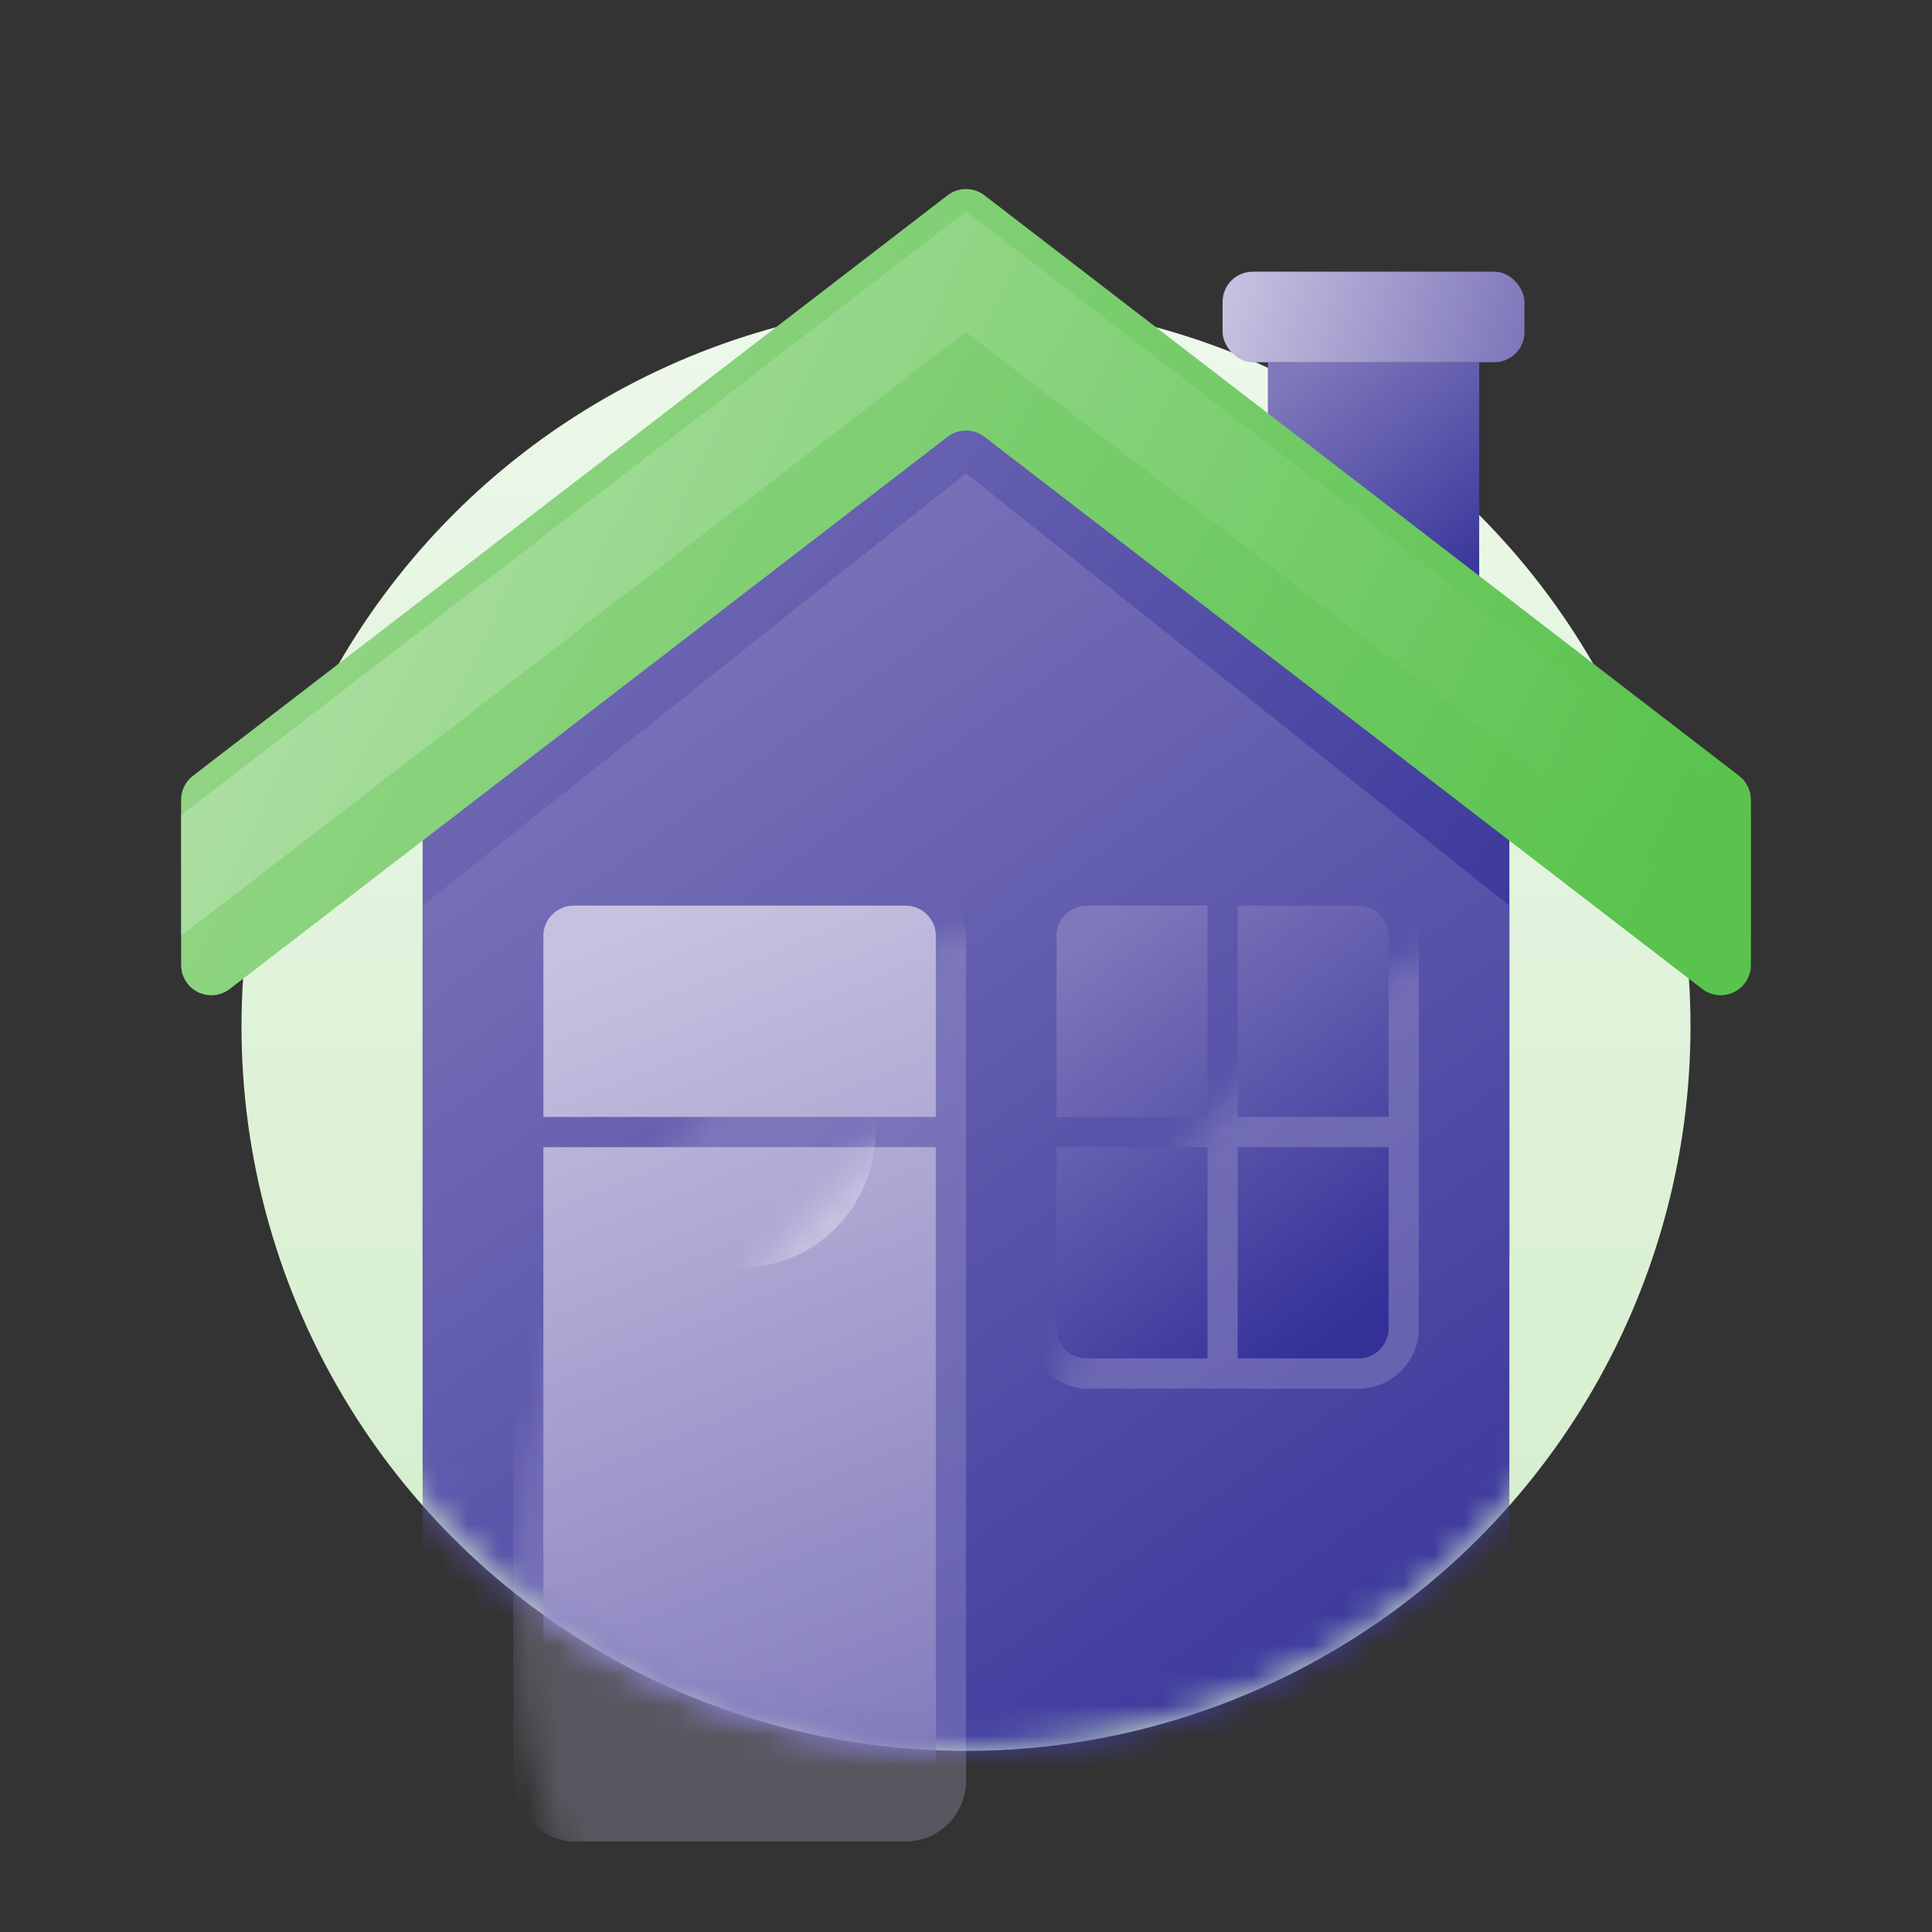 <?xml version="1.0" encoding="UTF-8"?>
<svg width="64px" height="64px" viewBox="0 0 64 64" version="1.1" xmlns="http://www.w3.org/2000/svg" xmlns:xlink="http://www.w3.org/1999/xlink">
    <rect x="0" y="0" width="64" height="64" fill="#333333" stroke="none"/>
    <title>icon / home</title>
    <defs>
        <linearGradient x1="50%" y1="0%" x2="50%" y2="100%" id="linearGradient-1">
            <stop stop-color="#EDF8EA" offset="0%"></stop>
            <stop stop-color="#D2EDCA" offset="100%"></stop>
        </linearGradient>
        <circle id="path-2" cx="24" cy="24" r="24"></circle>
        <linearGradient x1="-1.42941214e-13%" y1="7.986%" x2="100%" y2="92.014%" id="linearGradient-4">
            <stop stop-color="#7F78BB" offset="0%"></stop>
            <stop stop-color="#333098" offset="100%"></stop>
        </linearGradient>
        <linearGradient x1="24.414%" y1="1.04083409e-14%" x2="75.586%" y2="100%" id="linearGradient-5">
            <stop stop-color="#7F78BB" offset="0%"></stop>
            <stop stop-color="#333098" offset="100%"></stop>
        </linearGradient>
        <linearGradient x1="41.748%" y1="1.04083409e-14%" x2="58.252%" y2="100%" id="linearGradient-6">
            <stop stop-color="#C7C1E0" offset="0%"></stop>
            <stop stop-color="#7F78BB" offset="100%"></stop>
        </linearGradient>
        <linearGradient x1="-1.42941214e-13%" y1="1.04083409e-14%" x2="100%" y2="100%" id="linearGradient-7">
            <stop stop-color="#7F78BB" offset="0%"></stop>
            <stop stop-color="#333098" offset="100%"></stop>
        </linearGradient>
        <linearGradient x1="23.111%" y1="1.04083409e-14%" x2="76.889%" y2="100%" id="linearGradient-8">
            <stop stop-color="#7F78BB" offset="0%"></stop>
            <stop stop-color="#333098" offset="100%"></stop>
        </linearGradient>
        <linearGradient x1="19.753%" y1="1.04083409e-14%" x2="80.247%" y2="100%" id="linearGradient-9">
            <stop stop-color="#7F78BB" offset="0%"></stop>
            <stop stop-color="#333098" offset="100%"></stop>
        </linearGradient>
        <linearGradient x1="-1.42941214e-13%" y1="45.5%" x2="100%" y2="54.5%" id="linearGradient-10">
            <stop stop-color="#C7C1E0" offset="0%"></stop>
            <stop stop-color="#7F78BB" offset="100%"></stop>
        </linearGradient>
        <linearGradient x1="-1.77635684e-13%" y1="35.503%" x2="100%" y2="64.497%" id="linearGradient-11">
            <stop stop-color="#98D78B" offset="0%"></stop>
            <stop stop-color="#5AC34E" offset="100%"></stop>
        </linearGradient>
        <linearGradient x1="100%" y1="60.651%" x2="7.07767178e-14%" y2="39.349%" id="linearGradient-12">
            <stop stop-color="#5AC34E" offset="0%"></stop>
            <stop stop-color="#D2EDCA" offset="100%"></stop>
        </linearGradient>
    </defs>
    <g id="icon-/-home" stroke="none" stroke-width="1" fill="none" fill-rule="evenodd">
        <g id="Group-2" transform="translate(6, 6)">
            <g id="Group-4" transform="translate(2, 4)">
                <mask id="mask-3" fill="white">
                    <use xlink:href="#path-2"></use>
                </mask>
                <use id="Oval" fill="url(#linearGradient-1)" xlink:href="#path-2"></use>
                <polygon id="Rectangle" fill="url(#linearGradient-4)" mask="url(#mask-3)" points="6 13.068 24 -1.325 42 13.068 42 31.675 6 31.675"></polygon>
                <polygon id="Rectangle-Copy-11" fill="url(#linearGradient-5)" mask="url(#mask-3)" points="6 20 24 5.675 42 20 42 56 6 56"></polygon>
                <rect id="Rectangle-Copy" fill="#C7C1E0" opacity="0.5" mask="url(#mask-3)" x="9" y="19" width="15" height="32" rx="2"></rect>
                <path d="M23,28 L23,51 C23,51.552 22.552,52 22,52 L11,52 C10.448,52 10,51.552 10,51 L10,28 L23,28 Z M10,21 C10,20.448 10.448,20 11,20 L22,20 C22.552,20 23,20.448 23,21 L23,27 L10,27 L10,21 Z" id="Combined-Shape" fill="url(#linearGradient-6)" mask="url(#mask-3)"></path>
                <rect id="Rectangle-Copy-9" fill="#C7C1E0" mask="url(#mask-3)" x="12" y="23" width="9" height="9" rx="4.5"></rect>
                <rect id="Rectangle-Copy-10" fill="url(#linearGradient-7)" mask="url(#mask-3)" x="13" y="24" width="7" height="7" rx="3.5"></rect>
                <rect id="Rectangle-Copy-2" fill="#C7C1E0" opacity="0.5" mask="url(#mask-3)" x="26" y="19" width="13" height="17" rx="2"></rect>
                <path d="M38,28 L38,34 C38,34.552 37.552,35 37,35 L33,35 L33,28 L38,28 Z M32,28 L32,35 L28,35 C27.448,35 27,34.552 27,34 L27,28 L32,28 Z M37,20 C37.552,20 38,20.448 38,21 L38,27 L33,27 L33,20 L37,20 Z M27,21 C27,20.448 27.448,20 28,20 L32,20 L32,27 L27,27 L27,21 Z" id="Combined-Shape" fill="url(#linearGradient-8)" mask="url(#mask-3)"></path>
            </g>
            <g id="Group">
                <rect id="Rectangle" fill="url(#linearGradient-9)" x="36" y="6" width="7" height="9"></rect>
                <rect id="Rectangle-Copy-4" fill="url(#linearGradient-10)" x="34.5" y="3" width="10" height="3" rx="1"></rect>
                <path d="M0.39,19.7 L25.39,0.469 C25.75,0.193 26.25,0.193 26.61,0.469 L51.61,19.7 C51.856,19.889 52,20.182 52,20.492 L52,25.969 C52,26.521 51.552,26.969 51,26.969 C50.779,26.969 50.565,26.896 50.39,26.762 L26.61,8.469 C26.25,8.193 25.75,8.193 25.39,8.469 L1.61,26.762 C1.172,27.098 0.544,27.017 0.207,26.579 C0.073,26.404 2.70088717e-17,26.19 0,25.969 L0,20.492 C-3.36147504e-15,20.182 0.144,19.889 0.39,19.7 Z" id="Rectangle" fill="url(#linearGradient-11)"></path>
                <polygon id="Rectangle-Copy-3" fill="url(#linearGradient-12)" opacity="0.5" points="3.68038933e-14 21 26 1 52 21 52 25 26 5 3.68038933e-14 25"></polygon>
            </g>
        </g>
    </g>
</svg>